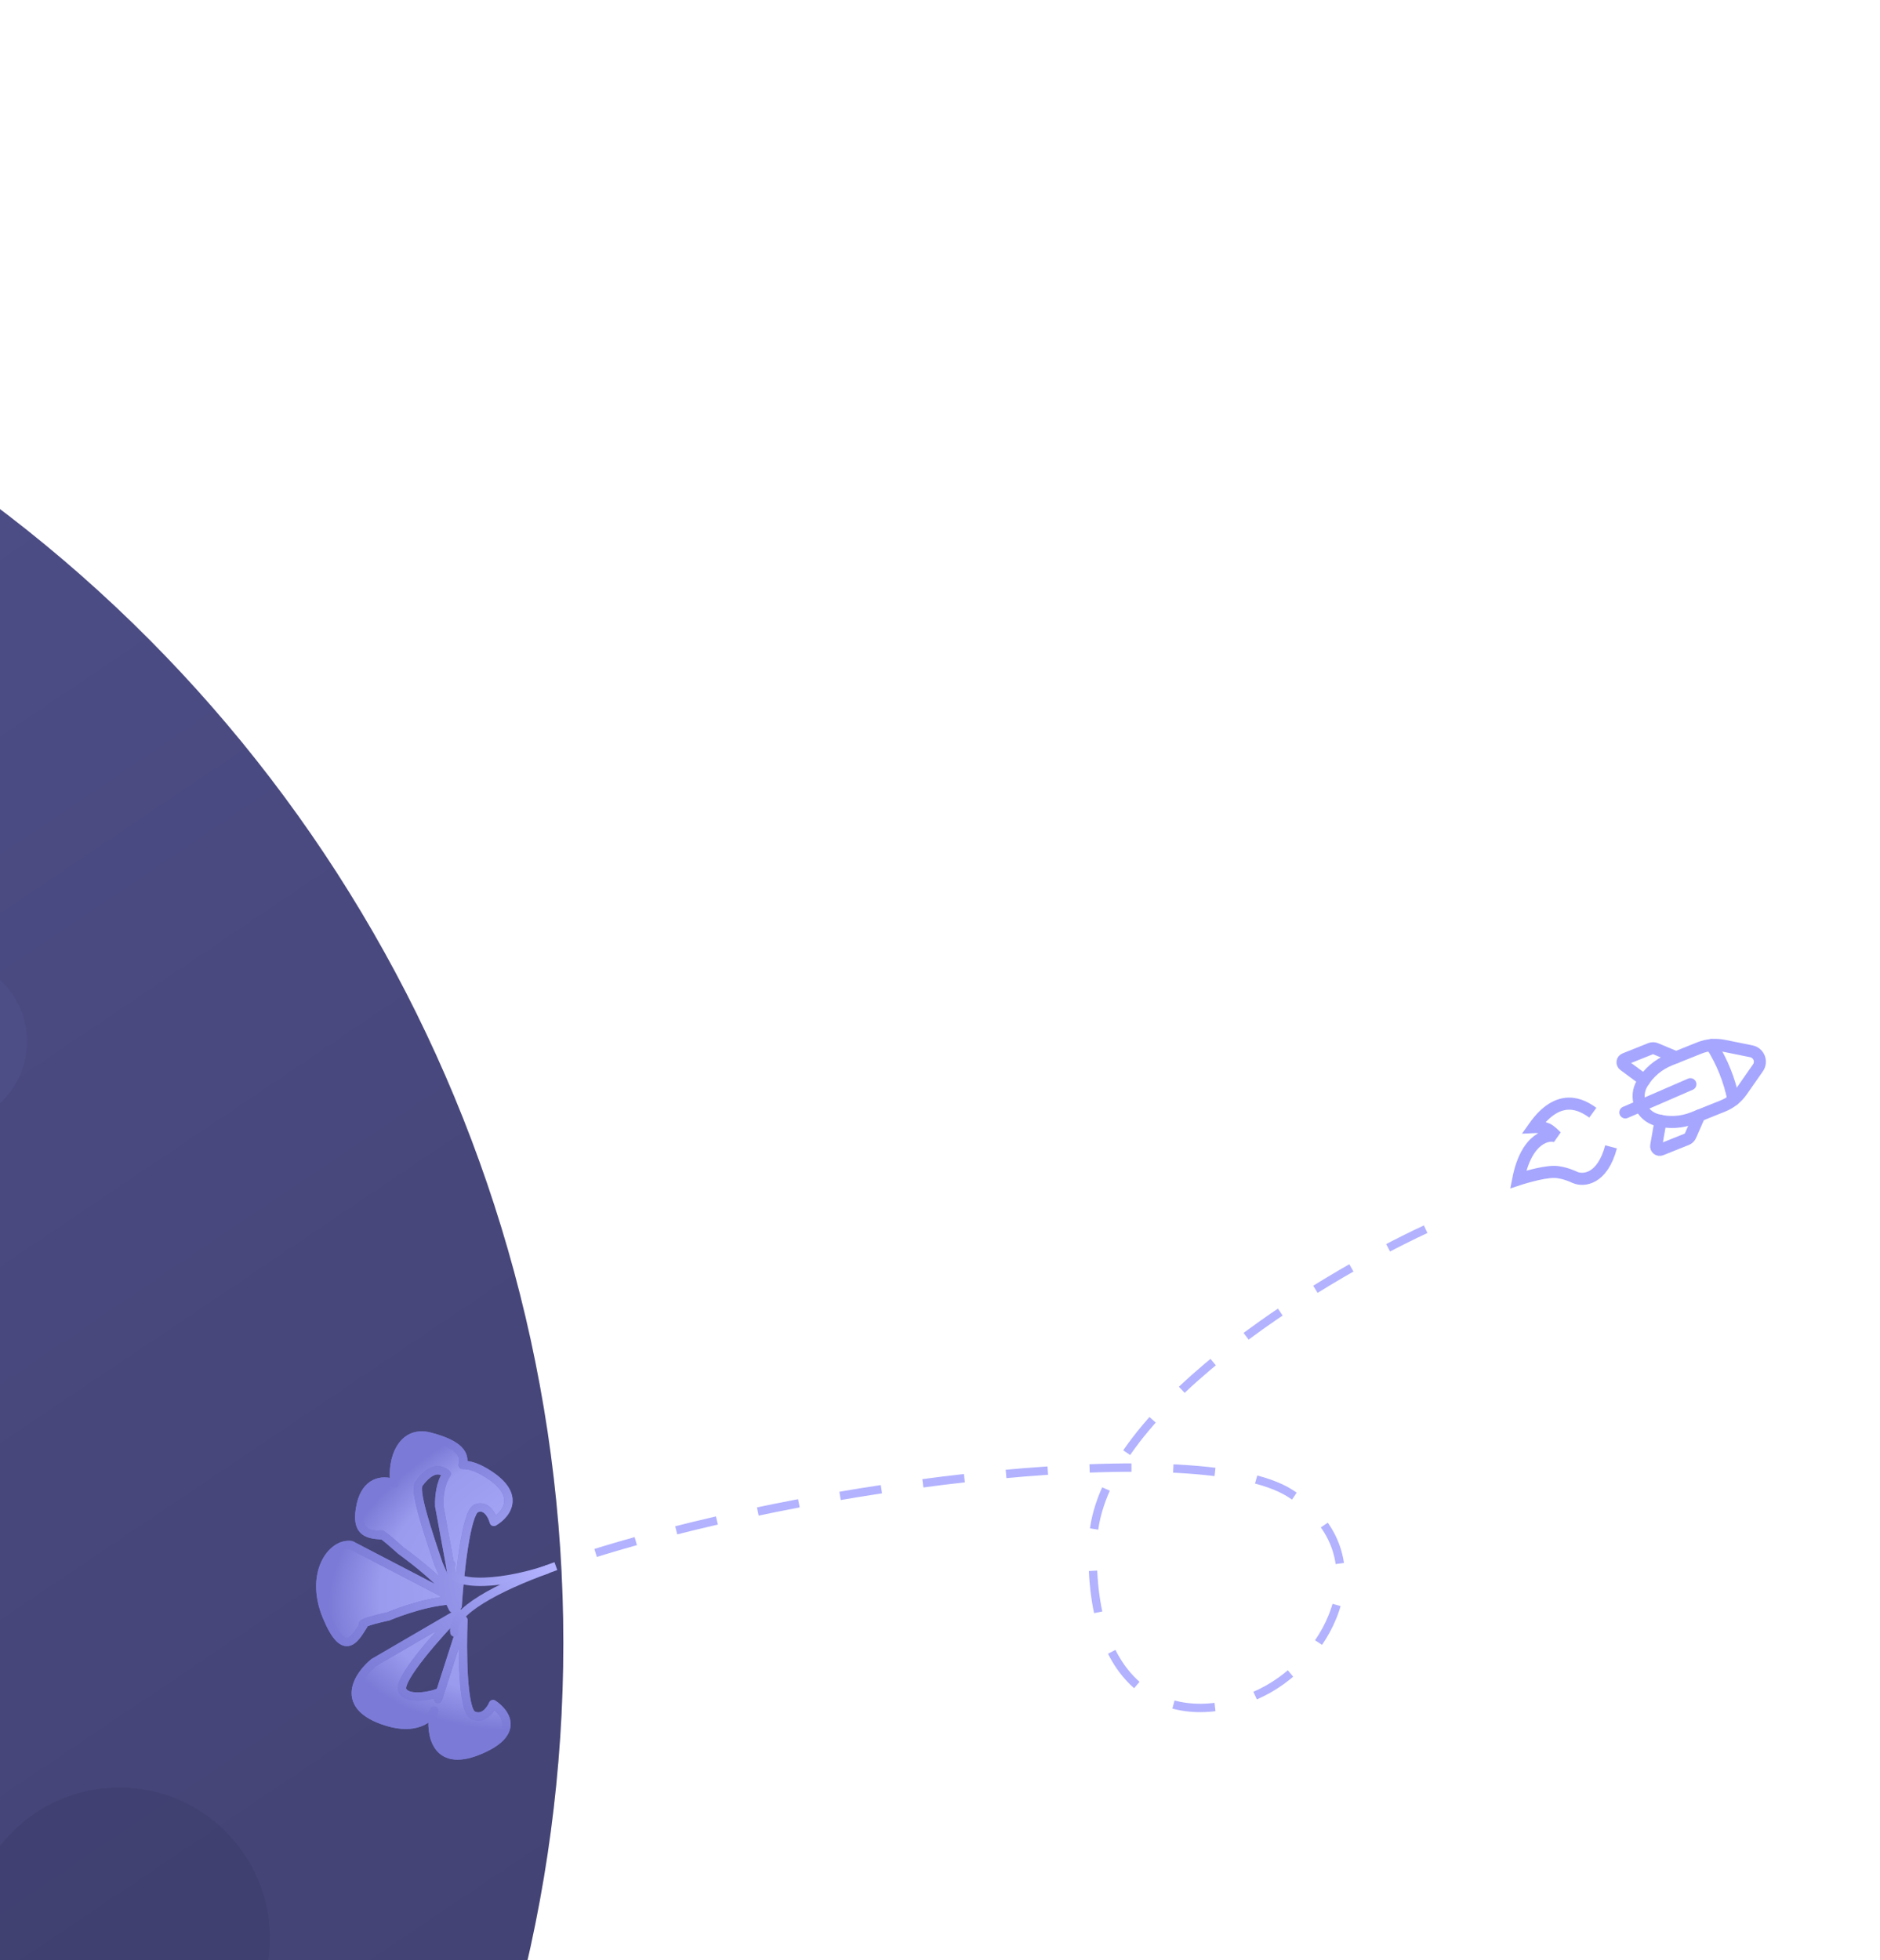 <svg width="141" height="147" viewBox="0 0 141 147" fill="none" xmlns="http://www.w3.org/2000/svg">
<circle cx="-64.433" cy="123.204" r="106.683" fill="#52528F"/>
<circle cx="-64.433" cy="123.204" r="106.683" fill="url(#paint0_linear_2026_382)" fill-opacity="0.2"/>
<path opacity="0.4" d="M2.028 78.111C2.028 81.582 -0.786 84.396 -4.257 84.396C-7.728 84.396 -10.542 81.582 -10.542 78.111C-10.542 74.64 -7.728 71.826 -4.257 71.826C-0.786 71.826 2.028 74.64 2.028 78.111Z" fill="#555591"/>
<path opacity="0.4" d="M20.253 145.357C20.253 151.605 15.189 156.67 8.941 156.67C2.693 156.67 -2.372 151.605 -2.372 145.357C-2.372 139.11 2.693 134.045 8.941 134.045C15.189 134.045 20.253 139.11 20.253 145.357Z" fill="#3B3B67"/>
<g filter="url(#filter0_dd_2026_382)">
<path fill-rule="evenodd" clip-rule="evenodd" d="M29.588 110.627C28.628 110.239 27.456 110.537 27.077 112.149C26.567 114.315 27.633 114.415 28.449 114.492C28.493 114.496 28.536 114.5 28.578 114.505C28.371 114.101 30.067 115.651 30.067 115.651C30.067 115.651 31.704 116.806 33.075 118.155L33.461 118.943L26.34 115.24C24.868 115.035 23.176 117.385 24.506 120.588C25.768 123.628 26.559 122.365 27.165 121.398L27.165 121.398L27.165 121.398C27.198 121.346 27.23 121.295 27.261 121.245C26.823 121.068 29.112 120.588 29.112 120.588C29.112 120.588 31.569 119.535 33.681 119.391L33.97 119.981C33.917 119.794 33.857 119.594 33.792 119.384C33.944 119.376 34.095 119.373 34.243 119.376L34.321 119.803C34.468 117.498 34.951 112.808 35.712 112.486C36.473 112.164 36.912 113.025 37.036 113.496C37.997 112.939 39.205 111.411 36.348 109.749C35.682 109.361 35.138 109.209 34.696 109.224C34.902 108.468 34.504 107.688 32.22 107.101C30.144 106.567 29.333 108.812 29.588 110.627ZM33.559 118.653C33.7 118.806 33.835 118.959 33.961 119.112L32.896 116.672C31.995 114.002 31.038 111.133 31.422 110.621C32.365 109.363 33.055 109.512 33.501 109.899C33.044 110.558 32.919 111.565 32.946 112.31L34.237 119.346L33.691 119.062C33.648 118.929 33.604 118.793 33.559 118.653ZM34.754 120.863L32.849 126.777C32.858 126.617 32.844 126.464 32.807 126.326C32.38 126.529 30.486 126.914 30.166 126.108C29.846 125.303 32.857 121.923 34.402 120.334L28.039 124.04C26.891 124.985 25.409 127.171 28.666 128.36C30.807 129.142 32.05 128.499 32.567 127.651L32.496 127.872C32.273 129.342 32.631 131.959 35.849 130.667C39.068 129.375 37.943 127.792 36.978 127.162C36.796 127.598 36.237 128.375 35.461 127.989C34.684 127.603 34.666 123.078 34.754 120.863Z" fill="url(#paint1_radial_2026_382)"/>
<path d="M29.588 110.627L29.471 110.918C29.575 110.96 29.693 110.943 29.782 110.874C29.87 110.805 29.915 110.694 29.899 110.583L29.588 110.627ZM27.077 112.149L27.383 112.221L27.077 112.149ZM28.449 114.492L28.479 114.179H28.479L28.449 114.492ZM28.578 114.505L28.546 114.817C28.661 114.829 28.773 114.777 28.838 114.682C28.903 114.587 28.91 114.464 28.858 114.361L28.578 114.505ZM30.067 115.651L29.855 115.883C29.864 115.892 29.875 115.9 29.886 115.908L30.067 115.651ZM33.075 118.155L33.357 118.017C33.341 117.985 33.321 117.956 33.295 117.931L33.075 118.155ZM33.461 118.943L33.316 119.221C33.436 119.284 33.583 119.262 33.68 119.168C33.778 119.073 33.803 118.926 33.743 118.804L33.461 118.943ZM26.34 115.24L26.485 114.962C26.454 114.945 26.419 114.934 26.384 114.929L26.34 115.24ZM24.506 120.588L24.216 120.709H24.216L24.506 120.588ZM27.165 121.398L26.9 121.229L26.899 121.231L27.165 121.398ZM27.165 121.398L27.43 121.566L27.432 121.564L27.165 121.398ZM27.165 121.398L26.899 121.231L26.899 121.231L27.165 121.398ZM27.261 121.245L27.526 121.414C27.576 121.335 27.589 121.238 27.56 121.149C27.532 121.06 27.465 120.989 27.379 120.954L27.261 121.245ZM29.112 120.588L29.177 120.896C29.197 120.891 29.217 120.885 29.236 120.877L29.112 120.588ZM33.681 119.391L33.963 119.253C33.907 119.138 33.787 119.069 33.659 119.077L33.681 119.391ZM33.97 119.981L33.688 120.12C33.759 120.266 33.931 120.333 34.083 120.275C34.235 120.216 34.317 120.052 34.272 119.895L33.97 119.981ZM33.792 119.384L33.775 119.07C33.678 119.076 33.589 119.125 33.534 119.204C33.478 119.284 33.463 119.385 33.491 119.477L33.792 119.384ZM34.243 119.376L34.552 119.319C34.525 119.172 34.398 119.064 34.248 119.062L34.243 119.376ZM34.321 119.803L34.012 119.86C34.041 120.016 34.181 120.126 34.34 120.117C34.498 120.107 34.625 119.981 34.635 119.823L34.321 119.803ZM35.712 112.486L35.589 112.196L35.712 112.486ZM37.036 113.496L36.732 113.576C36.757 113.671 36.825 113.748 36.916 113.786C37.006 113.823 37.109 113.817 37.194 113.768L37.036 113.496ZM36.348 109.749L36.19 110.02L36.348 109.749ZM34.696 109.224L34.393 109.142C34.367 109.238 34.388 109.341 34.45 109.419C34.512 109.497 34.607 109.542 34.707 109.538L34.696 109.224ZM32.22 107.101L32.299 106.796L32.22 107.101ZM33.559 118.653L33.79 118.44C33.689 118.332 33.527 118.308 33.4 118.382C33.273 118.457 33.214 118.61 33.26 118.751L33.559 118.653ZM33.961 119.112L33.719 119.312C33.819 119.433 33.992 119.462 34.126 119.38C34.259 119.298 34.312 119.13 34.249 118.986L33.961 119.112ZM32.896 116.672L32.599 116.772C32.601 116.781 32.605 116.789 32.608 116.797L32.896 116.672ZM31.422 110.621L31.673 110.809V110.809L31.422 110.621ZM33.501 109.899L33.759 110.079C33.851 109.947 33.828 109.767 33.707 109.662L33.501 109.899ZM32.946 112.31L32.632 112.321C32.632 112.336 32.634 112.351 32.636 112.366L32.946 112.31ZM34.237 119.346L34.092 119.625C34.199 119.681 34.327 119.67 34.424 119.599C34.52 119.528 34.568 119.408 34.546 119.29L34.237 119.346ZM33.691 119.062L33.391 119.157C33.416 119.237 33.472 119.303 33.545 119.341L33.691 119.062ZM32.849 126.777L32.535 126.758C32.525 126.916 32.635 127.057 32.791 127.086C32.946 127.115 33.099 127.024 33.148 126.873L32.849 126.777ZM34.754 120.863L35.068 120.876C35.074 120.719 34.963 120.581 34.809 120.554C34.654 120.526 34.503 120.617 34.454 120.767L34.754 120.863ZM32.807 126.326L33.111 126.246C33.087 126.155 33.024 126.08 32.939 126.041C32.855 126.002 32.757 126.003 32.672 126.043L32.807 126.326ZM30.166 126.108L30.459 125.992L30.166 126.108ZM34.402 120.334L34.627 120.553C34.737 120.441 34.746 120.264 34.65 120.141C34.553 120.017 34.38 119.984 34.244 120.063L34.402 120.334ZM28.039 124.04L27.881 123.769C27.866 123.777 27.853 123.787 27.84 123.798L28.039 124.04ZM28.666 128.36L28.774 128.065L28.666 128.36ZM32.567 127.651L32.866 127.747C32.915 127.595 32.843 127.431 32.698 127.365C32.553 127.298 32.382 127.351 32.299 127.487L32.567 127.651ZM32.496 127.872L32.197 127.776C32.192 127.792 32.188 127.808 32.185 127.825L32.496 127.872ZM35.849 130.667L35.732 130.375L35.849 130.667ZM36.978 127.162L37.15 126.899C37.072 126.848 36.975 126.834 36.886 126.862C36.796 126.889 36.724 126.955 36.688 127.041L36.978 127.162ZM35.461 127.989L35.321 128.271L35.461 127.989ZM29.706 110.335C29.162 110.116 28.533 110.081 27.975 110.356C27.411 110.635 26.977 111.203 26.771 112.077L27.383 112.221C27.556 111.482 27.897 111.096 28.254 110.92C28.617 110.74 29.054 110.75 29.471 110.918L29.706 110.335ZM26.771 112.077C26.51 113.188 26.619 113.9 27.043 114.326C27.249 114.532 27.501 114.64 27.739 114.702C27.975 114.764 28.22 114.786 28.42 114.805L28.479 114.179C28.27 114.16 28.076 114.141 27.898 114.094C27.723 114.049 27.588 113.982 27.488 113.882C27.303 113.697 27.135 113.276 27.383 112.221L26.771 112.077ZM28.42 114.805C28.464 114.809 28.506 114.813 28.546 114.817L28.61 114.192C28.567 114.188 28.522 114.183 28.479 114.179L28.42 114.805ZM28.858 114.361C28.856 114.357 28.859 114.363 28.863 114.376C28.866 114.384 28.879 114.425 28.873 114.481C28.867 114.55 28.829 114.651 28.724 114.712C28.639 114.761 28.561 114.752 28.539 114.749C28.492 114.743 28.469 114.726 28.489 114.737C28.499 114.743 28.518 114.754 28.546 114.773C28.661 114.851 28.842 114.997 29.042 115.166C29.238 115.332 29.441 115.511 29.596 115.65C29.673 115.719 29.738 115.777 29.783 115.818C29.806 115.839 29.824 115.855 29.836 115.866C29.842 115.872 29.847 115.876 29.85 115.879C29.852 115.88 29.853 115.881 29.854 115.882C29.854 115.882 29.854 115.883 29.855 115.883C29.855 115.883 29.855 115.883 29.855 115.883C29.855 115.883 29.855 115.883 29.855 115.883C29.855 115.883 29.855 115.883 30.067 115.651C30.279 115.419 30.279 115.419 30.279 115.419C30.279 115.419 30.279 115.419 30.279 115.419C30.279 115.419 30.279 115.419 30.278 115.419C30.278 115.419 30.278 115.418 30.277 115.418C30.276 115.417 30.275 115.416 30.274 115.414C30.27 115.411 30.265 115.407 30.259 115.401C30.247 115.39 30.228 115.373 30.205 115.352C30.159 115.31 30.093 115.251 30.014 115.181C29.858 115.041 29.65 114.858 29.448 114.687C29.249 114.518 29.045 114.353 28.9 114.254C28.863 114.229 28.825 114.204 28.788 114.184C28.761 114.169 28.7 114.137 28.627 114.127C28.591 114.122 28.502 114.114 28.41 114.168C28.297 114.233 28.256 114.341 28.248 114.421C28.241 114.488 28.257 114.543 28.265 114.569C28.275 114.599 28.288 114.627 28.299 114.648L28.858 114.361ZM30.067 115.651C29.886 115.908 29.886 115.908 29.886 115.908C29.886 115.908 29.886 115.908 29.886 115.908C29.886 115.908 29.886 115.908 29.886 115.908C29.886 115.908 29.886 115.908 29.887 115.908C29.887 115.909 29.888 115.91 29.89 115.911C29.893 115.913 29.897 115.916 29.903 115.92C29.915 115.929 29.933 115.941 29.956 115.958C30.002 115.992 30.071 116.041 30.157 116.105C30.33 116.233 30.575 116.418 30.862 116.644C31.438 117.098 32.18 117.716 32.855 118.379L33.295 117.931C32.598 117.245 31.837 116.611 31.251 116.15C30.958 115.919 30.708 115.731 30.531 115.6C30.442 115.534 30.372 115.483 30.323 115.448C30.299 115.431 30.281 115.418 30.268 115.409C30.262 115.404 30.257 115.4 30.253 115.398C30.252 115.397 30.25 115.396 30.249 115.395C30.249 115.395 30.249 115.395 30.248 115.395C30.248 115.395 30.248 115.394 30.248 115.394C30.248 115.394 30.248 115.394 30.248 115.394C30.248 115.394 30.248 115.394 30.067 115.651ZM32.793 118.294L33.179 119.081L33.743 118.804L33.357 118.017L32.793 118.294ZM33.606 118.664L26.485 114.962L26.195 115.519L33.316 119.221L33.606 118.664ZM26.384 114.929C25.458 114.8 24.56 115.472 24.087 116.505C23.605 117.557 23.522 119.038 24.216 120.709L24.796 120.468C24.16 118.936 24.258 117.639 24.658 116.767C25.067 115.875 25.751 115.475 26.297 115.552L26.384 114.929ZM24.216 120.709C24.536 121.48 24.838 122.009 25.134 122.342C25.432 122.677 25.763 122.854 26.122 122.807C26.456 122.763 26.717 122.535 26.909 122.312C27.107 122.084 27.283 121.801 27.431 121.564L26.899 121.231C26.744 121.478 26.594 121.716 26.434 121.901C26.268 122.093 26.138 122.171 26.041 122.184C25.968 122.194 25.828 122.177 25.604 121.924C25.377 121.669 25.107 121.216 24.796 120.468L24.216 120.709ZM27.43 121.566L27.43 121.566L26.9 121.229L26.9 121.229L27.43 121.566ZM27.432 121.564L27.432 121.564L26.899 121.231L26.899 121.231L27.432 121.564ZM27.431 121.564C27.464 121.512 27.495 121.462 27.526 121.414L26.996 121.077C26.964 121.127 26.931 121.179 26.899 121.231L27.431 121.564ZM27.379 120.954C27.38 120.955 27.393 120.96 27.411 120.972C27.428 120.984 27.459 121.011 27.485 121.057C27.552 121.179 27.508 121.295 27.474 121.344C27.449 121.38 27.426 121.392 27.439 121.383C27.448 121.378 27.465 121.368 27.496 121.354C27.623 121.295 27.847 121.224 28.105 121.153C28.358 121.084 28.626 121.019 28.831 120.972C28.934 120.949 29.021 120.929 29.081 120.916C29.112 120.909 29.136 120.904 29.152 120.901C29.16 120.899 29.166 120.898 29.171 120.897C29.172 120.896 29.174 120.896 29.175 120.896C29.176 120.896 29.176 120.896 29.176 120.896C29.176 120.896 29.176 120.896 29.176 120.896C29.177 120.896 29.177 120.896 29.177 120.896C29.177 120.896 29.177 120.896 29.112 120.588C29.047 120.281 29.047 120.281 29.047 120.281C29.047 120.281 29.047 120.281 29.047 120.281C29.047 120.281 29.047 120.281 29.047 120.281C29.047 120.281 29.046 120.281 29.046 120.281C29.044 120.281 29.043 120.282 29.04 120.282C29.036 120.283 29.029 120.284 29.021 120.286C29.004 120.29 28.979 120.295 28.948 120.302C28.885 120.316 28.796 120.335 28.691 120.36C28.481 120.408 28.204 120.475 27.939 120.547C27.68 120.618 27.413 120.701 27.235 120.782C27.189 120.803 27.142 120.827 27.099 120.855C27.062 120.879 27.001 120.922 26.956 120.988C26.901 121.068 26.852 121.212 26.935 121.361C26.996 121.471 27.098 121.518 27.143 121.537L27.379 120.954ZM29.112 120.588C29.236 120.877 29.236 120.877 29.236 120.877C29.236 120.877 29.236 120.877 29.236 120.877C29.236 120.877 29.236 120.877 29.236 120.877C29.236 120.877 29.236 120.877 29.237 120.876C29.238 120.876 29.24 120.875 29.242 120.874C29.246 120.873 29.253 120.87 29.262 120.866C29.279 120.859 29.306 120.848 29.34 120.834C29.41 120.805 29.512 120.764 29.641 120.715C29.9 120.615 30.268 120.481 30.7 120.343C31.569 120.064 32.683 119.774 33.702 119.704L33.659 119.077C32.566 119.152 31.396 119.46 30.509 119.744C30.063 119.887 29.684 120.025 29.416 120.128C29.282 120.179 29.176 120.222 29.103 120.252C29.066 120.267 29.038 120.278 29.019 120.286C29.009 120.29 29.002 120.294 28.997 120.296C28.994 120.297 28.992 120.298 28.991 120.298C28.99 120.299 28.989 120.299 28.989 120.299C28.989 120.299 28.988 120.299 28.988 120.299C28.988 120.299 28.988 120.299 28.988 120.299C28.988 120.299 28.988 120.299 29.112 120.588ZM33.398 119.529L33.688 120.12L34.252 119.843L33.963 119.253L33.398 119.529ZM34.272 119.895C34.218 119.705 34.157 119.503 34.092 119.291L33.491 119.477C33.556 119.686 33.615 119.883 33.668 120.068L34.272 119.895ZM33.808 119.698C33.954 119.69 34.098 119.687 34.237 119.69L34.248 119.062C34.093 119.059 33.934 119.062 33.775 119.07L33.808 119.698ZM33.934 119.432L34.012 119.86L34.63 119.746L34.552 119.319L33.934 119.432ZM34.635 119.823C34.708 118.676 34.864 116.938 35.096 115.449C35.213 114.704 35.346 114.031 35.495 113.53C35.57 113.279 35.645 113.082 35.717 112.945C35.798 112.792 35.846 112.77 35.834 112.775L35.589 112.196C35.388 112.282 35.254 112.477 35.162 112.651C35.062 112.841 34.973 113.082 34.893 113.351C34.732 113.892 34.593 114.597 34.475 115.352C34.239 116.866 34.081 118.625 34.007 119.783L34.635 119.823ZM35.834 112.775C35.964 112.72 36.06 112.722 36.136 112.744C36.217 112.767 36.301 112.821 36.384 112.909C36.556 113.092 36.678 113.37 36.732 113.576L37.34 113.415C37.27 113.15 37.11 112.763 36.841 112.478C36.704 112.333 36.528 112.202 36.308 112.139C36.084 112.075 35.84 112.09 35.589 112.196L35.834 112.775ZM37.194 113.768C37.709 113.469 38.357 112.876 38.437 112.068C38.52 111.223 37.972 110.33 36.507 109.477L36.19 110.02C37.581 110.83 37.858 111.532 37.811 112.006C37.761 112.517 37.325 112.966 36.879 113.224L37.194 113.768ZM36.507 109.477C35.81 109.072 35.207 108.892 34.686 108.91L34.707 109.538C35.069 109.526 35.553 109.649 36.19 110.02L36.507 109.477ZM35 109.307C35.061 109.08 35.082 108.835 35.023 108.585C34.964 108.333 34.83 108.096 34.615 107.878C34.195 107.454 33.456 107.094 32.299 106.796L32.142 107.405C33.267 107.695 33.87 108.019 34.168 108.32C34.312 108.466 34.382 108.602 34.411 108.728C34.441 108.854 34.434 108.991 34.393 109.142L35 109.307ZM32.299 106.796C31.721 106.648 31.206 106.688 30.768 106.885C30.333 107.08 30 107.419 29.76 107.822C29.284 108.62 29.142 109.712 29.277 110.67L29.899 110.583C29.779 109.727 29.915 108.789 30.3 108.144C30.489 107.826 30.733 107.59 31.026 107.458C31.316 107.327 31.682 107.287 32.142 107.405L32.299 106.796ZM33.328 118.867C33.466 119.015 33.597 119.164 33.719 119.312L34.203 118.912C34.073 118.754 33.934 118.596 33.79 118.44L33.328 118.867ZM34.249 118.986L33.184 116.546L32.608 116.797L33.673 119.238L34.249 118.986ZM33.194 116.571C32.742 115.234 32.281 113.859 31.98 112.754C31.829 112.201 31.722 111.727 31.675 111.366C31.651 111.185 31.644 111.043 31.651 110.939C31.659 110.826 31.68 110.799 31.673 110.809L31.17 110.432C31.067 110.57 31.034 110.745 31.024 110.897C31.014 111.059 31.025 111.246 31.052 111.447C31.104 111.851 31.221 112.358 31.374 112.92C31.68 114.045 32.148 115.44 32.599 116.772L33.194 116.571ZM31.673 110.809C32.125 110.206 32.475 110 32.711 109.951C32.93 109.906 33.117 109.982 33.295 110.137L33.707 109.662C33.438 109.429 33.058 109.237 32.584 109.335C32.128 109.43 31.661 109.778 31.17 110.432L31.673 110.809ZM33.243 109.72C32.728 110.462 32.604 111.553 32.632 112.321L33.26 112.298C33.233 111.577 33.361 110.653 33.759 110.079L33.243 109.72ZM32.636 112.366L33.928 119.403L34.546 119.29L33.255 112.253L32.636 112.366ZM34.382 119.068L33.836 118.783L33.545 119.341L34.092 119.625L34.382 119.068ZM33.99 118.967C33.947 118.833 33.903 118.696 33.858 118.556L33.26 118.751C33.305 118.889 33.349 119.025 33.391 119.157L33.99 118.967ZM33.148 126.873L35.053 120.959L34.454 120.767L32.55 126.681L33.148 126.873ZM32.504 126.407C32.531 126.509 32.543 126.628 32.535 126.758L33.162 126.796C33.174 126.606 33.157 126.419 33.111 126.246L32.504 126.407ZM29.874 126.224C30.002 126.545 30.278 126.72 30.557 126.81C30.836 126.9 31.157 126.921 31.458 126.91C32.055 126.888 32.68 126.735 32.942 126.61L32.672 126.043C32.508 126.121 31.972 126.262 31.435 126.282C31.17 126.291 30.931 126.27 30.751 126.212C30.572 126.154 30.491 126.075 30.459 125.992L29.874 126.224ZM34.177 120.115C33.4 120.914 32.253 122.165 31.338 123.32C30.882 123.896 30.476 124.458 30.203 124.933C30.067 125.17 29.958 125.396 29.894 125.599C29.833 125.79 29.793 126.019 29.874 126.224L30.459 125.992C30.46 125.996 30.444 125.944 30.493 125.789C30.538 125.647 30.623 125.464 30.748 125.246C30.998 124.811 31.382 124.278 31.831 123.71C32.728 122.577 33.859 121.343 34.627 120.553L34.177 120.115ZM28.197 124.312L34.56 120.606L34.244 120.063L27.881 123.769L28.197 124.312ZM28.774 128.065C27.992 127.779 27.533 127.447 27.28 127.123C27.035 126.808 26.969 126.479 27.012 126.149C27.103 125.455 27.685 124.738 28.239 124.283L27.84 123.798C27.245 124.287 26.512 125.135 26.389 126.067C26.325 126.551 26.428 127.051 26.785 127.509C27.135 127.959 27.712 128.346 28.559 128.655L28.774 128.065ZM32.299 127.487C32.082 127.843 31.708 128.165 31.146 128.313C30.58 128.461 29.801 128.44 28.774 128.065L28.559 128.655C29.672 129.062 30.585 129.11 31.305 128.92C32.029 128.73 32.536 128.306 32.836 127.814L32.299 127.487ZM32.795 127.968L32.866 127.747L32.268 127.554L32.197 127.776L32.795 127.968ZM35.732 130.375C34.959 130.685 34.396 130.745 33.991 130.673C33.598 130.602 33.329 130.402 33.141 130.127C32.745 129.55 32.699 128.628 32.807 127.919L32.185 127.825C32.07 128.586 32.091 129.707 32.623 130.483C32.898 130.885 33.309 131.189 33.88 131.291C34.441 131.392 35.13 131.294 35.966 130.958L35.732 130.375ZM36.806 127.425C37.023 127.567 37.245 127.76 37.409 127.981C37.573 128.203 37.668 128.436 37.668 128.666C37.668 129.096 37.317 129.739 35.732 130.375L35.966 130.958C37.6 130.303 38.296 129.509 38.296 128.666C38.297 128.261 38.131 127.899 37.913 127.607C37.696 127.314 37.415 127.072 37.15 126.899L36.806 127.425ZM35.321 128.271C35.84 128.528 36.302 128.389 36.634 128.133C36.95 127.889 37.163 127.534 37.268 127.283L36.688 127.041C36.61 127.227 36.453 127.478 36.25 127.635C36.063 127.779 35.858 127.836 35.6 127.708L35.321 128.271ZM34.44 120.851C34.395 121.964 34.378 123.661 34.469 125.131C34.515 125.865 34.589 126.554 34.703 127.09C34.76 127.357 34.83 127.599 34.917 127.793C35 127.975 35.123 128.172 35.321 128.271L35.6 127.708C35.604 127.709 35.557 127.681 35.49 127.534C35.428 127.398 35.37 127.205 35.317 126.959C35.213 126.468 35.142 125.815 35.096 125.092C35.007 123.65 35.024 121.976 35.068 120.876L34.44 120.851Z" fill="#7B7BD7"/>
<path d="M29.588 110.627L29.471 110.918C29.575 110.96 29.693 110.943 29.782 110.874C29.87 110.805 29.915 110.694 29.899 110.583L29.588 110.627ZM27.077 112.149L27.383 112.221L27.077 112.149ZM28.449 114.492L28.479 114.179H28.479L28.449 114.492ZM28.578 114.505L28.546 114.817C28.661 114.829 28.773 114.777 28.838 114.682C28.903 114.587 28.91 114.464 28.858 114.361L28.578 114.505ZM30.067 115.651L29.855 115.883C29.864 115.892 29.875 115.9 29.886 115.908L30.067 115.651ZM33.075 118.155L33.357 118.017C33.341 117.985 33.321 117.956 33.295 117.931L33.075 118.155ZM33.461 118.943L33.316 119.221C33.436 119.284 33.583 119.262 33.68 119.168C33.778 119.073 33.803 118.926 33.743 118.804L33.461 118.943ZM26.34 115.24L26.485 114.962C26.454 114.945 26.419 114.934 26.384 114.929L26.34 115.24ZM24.506 120.588L24.216 120.709H24.216L24.506 120.588ZM27.165 121.398L26.9 121.229L26.899 121.231L27.165 121.398ZM27.165 121.398L27.43 121.566L27.432 121.564L27.165 121.398ZM27.165 121.398L26.899 121.231L26.899 121.231L27.165 121.398ZM27.261 121.245L27.526 121.414C27.576 121.335 27.589 121.238 27.56 121.149C27.532 121.06 27.465 120.989 27.379 120.954L27.261 121.245ZM29.112 120.588L29.177 120.896C29.197 120.891 29.217 120.885 29.236 120.877L29.112 120.588ZM33.681 119.391L33.963 119.253C33.907 119.138 33.787 119.069 33.659 119.077L33.681 119.391ZM33.97 119.981L33.688 120.12C33.759 120.266 33.931 120.333 34.083 120.275C34.235 120.216 34.317 120.052 34.272 119.895L33.97 119.981ZM33.792 119.384L33.775 119.07C33.678 119.076 33.589 119.125 33.534 119.204C33.478 119.284 33.463 119.385 33.491 119.477L33.792 119.384ZM34.243 119.376L34.552 119.319C34.525 119.172 34.398 119.064 34.248 119.062L34.243 119.376ZM34.321 119.803L34.012 119.86C34.041 120.016 34.181 120.126 34.34 120.117C34.498 120.107 34.625 119.981 34.635 119.823L34.321 119.803ZM35.712 112.486L35.589 112.196L35.712 112.486ZM37.036 113.496L36.732 113.576C36.757 113.671 36.825 113.748 36.916 113.786C37.006 113.823 37.109 113.817 37.194 113.768L37.036 113.496ZM36.348 109.749L36.19 110.02L36.348 109.749ZM34.696 109.224L34.393 109.142C34.367 109.238 34.388 109.341 34.45 109.419C34.512 109.497 34.607 109.542 34.707 109.538L34.696 109.224ZM32.22 107.101L32.299 106.796L32.22 107.101ZM33.559 118.653L33.79 118.44C33.689 118.332 33.527 118.308 33.4 118.382C33.273 118.457 33.214 118.61 33.26 118.751L33.559 118.653ZM33.961 119.112L33.719 119.312C33.819 119.433 33.992 119.462 34.126 119.38C34.259 119.298 34.312 119.13 34.249 118.986L33.961 119.112ZM32.896 116.672L32.599 116.772C32.601 116.781 32.605 116.789 32.608 116.797L32.896 116.672ZM31.422 110.621L31.673 110.809V110.809L31.422 110.621ZM33.501 109.899L33.759 110.079C33.851 109.947 33.828 109.767 33.707 109.662L33.501 109.899ZM32.946 112.31L32.632 112.321C32.632 112.336 32.634 112.351 32.636 112.366L32.946 112.31ZM34.237 119.346L34.092 119.625C34.199 119.681 34.327 119.67 34.424 119.599C34.52 119.528 34.568 119.408 34.546 119.29L34.237 119.346ZM33.691 119.062L33.391 119.157C33.416 119.237 33.472 119.303 33.545 119.341L33.691 119.062ZM32.849 126.777L32.535 126.758C32.525 126.916 32.635 127.057 32.791 127.086C32.946 127.115 33.099 127.024 33.148 126.873L32.849 126.777ZM34.754 120.863L35.068 120.876C35.074 120.719 34.963 120.581 34.809 120.554C34.654 120.526 34.503 120.617 34.454 120.767L34.754 120.863ZM32.807 126.326L33.111 126.246C33.087 126.155 33.024 126.08 32.939 126.041C32.855 126.002 32.757 126.003 32.672 126.043L32.807 126.326ZM30.166 126.108L30.459 125.992L30.166 126.108ZM34.402 120.334L34.627 120.553C34.737 120.441 34.746 120.264 34.65 120.141C34.553 120.017 34.38 119.984 34.244 120.063L34.402 120.334ZM28.039 124.04L27.881 123.769C27.866 123.777 27.853 123.787 27.84 123.798L28.039 124.04ZM28.666 128.36L28.774 128.065L28.666 128.36ZM32.567 127.651L32.866 127.747C32.915 127.595 32.843 127.431 32.698 127.365C32.553 127.298 32.382 127.351 32.299 127.487L32.567 127.651ZM32.496 127.872L32.197 127.776C32.192 127.792 32.188 127.808 32.185 127.825L32.496 127.872ZM35.849 130.667L35.732 130.375L35.849 130.667ZM36.978 127.162L37.15 126.899C37.072 126.848 36.975 126.834 36.886 126.862C36.796 126.889 36.724 126.955 36.688 127.041L36.978 127.162ZM35.461 127.989L35.321 128.271L35.461 127.989ZM29.706 110.335C29.162 110.116 28.533 110.081 27.975 110.356C27.411 110.635 26.977 111.203 26.771 112.077L27.383 112.221C27.556 111.482 27.897 111.096 28.254 110.92C28.617 110.74 29.054 110.75 29.471 110.918L29.706 110.335ZM26.771 112.077C26.51 113.188 26.619 113.9 27.043 114.326C27.249 114.532 27.501 114.64 27.739 114.702C27.975 114.764 28.22 114.786 28.42 114.805L28.479 114.179C28.27 114.16 28.076 114.141 27.898 114.094C27.723 114.049 27.588 113.982 27.488 113.882C27.303 113.697 27.135 113.276 27.383 112.221L26.771 112.077ZM28.42 114.805C28.464 114.809 28.506 114.813 28.546 114.817L28.61 114.192C28.567 114.188 28.522 114.183 28.479 114.179L28.42 114.805ZM28.858 114.361C28.856 114.357 28.859 114.363 28.863 114.376C28.866 114.384 28.879 114.425 28.873 114.481C28.867 114.55 28.829 114.651 28.724 114.712C28.639 114.761 28.561 114.752 28.539 114.749C28.492 114.743 28.469 114.726 28.489 114.737C28.499 114.743 28.518 114.754 28.546 114.773C28.661 114.851 28.842 114.997 29.042 115.166C29.238 115.332 29.441 115.511 29.596 115.65C29.673 115.719 29.738 115.777 29.783 115.818C29.806 115.839 29.824 115.855 29.836 115.866C29.842 115.872 29.847 115.876 29.85 115.879C29.852 115.88 29.853 115.881 29.854 115.882C29.854 115.882 29.854 115.883 29.855 115.883C29.855 115.883 29.855 115.883 29.855 115.883C29.855 115.883 29.855 115.883 29.855 115.883C29.855 115.883 29.855 115.883 30.067 115.651C30.279 115.419 30.279 115.419 30.279 115.419C30.279 115.419 30.279 115.419 30.279 115.419C30.279 115.419 30.279 115.419 30.278 115.419C30.278 115.419 30.278 115.418 30.277 115.418C30.276 115.417 30.275 115.416 30.274 115.414C30.27 115.411 30.265 115.407 30.259 115.401C30.247 115.39 30.228 115.373 30.205 115.352C30.159 115.31 30.093 115.251 30.014 115.181C29.858 115.041 29.65 114.858 29.448 114.687C29.249 114.518 29.045 114.353 28.9 114.254C28.863 114.229 28.825 114.204 28.788 114.184C28.761 114.169 28.7 114.137 28.627 114.127C28.591 114.122 28.502 114.114 28.41 114.168C28.297 114.233 28.256 114.341 28.248 114.421C28.241 114.488 28.257 114.543 28.265 114.569C28.275 114.599 28.288 114.627 28.299 114.648L28.858 114.361ZM30.067 115.651C29.886 115.908 29.886 115.908 29.886 115.908C29.886 115.908 29.886 115.908 29.886 115.908C29.886 115.908 29.886 115.908 29.886 115.908C29.886 115.908 29.886 115.908 29.887 115.908C29.887 115.909 29.888 115.91 29.89 115.911C29.893 115.913 29.897 115.916 29.903 115.92C29.915 115.929 29.933 115.941 29.956 115.958C30.002 115.992 30.071 116.041 30.157 116.105C30.33 116.233 30.575 116.418 30.862 116.644C31.438 117.098 32.18 117.716 32.855 118.379L33.295 117.931C32.598 117.245 31.837 116.611 31.251 116.15C30.958 115.919 30.708 115.731 30.531 115.6C30.442 115.534 30.372 115.483 30.323 115.448C30.299 115.431 30.281 115.418 30.268 115.409C30.262 115.404 30.257 115.4 30.253 115.398C30.252 115.397 30.25 115.396 30.249 115.395C30.249 115.395 30.249 115.395 30.248 115.395C30.248 115.395 30.248 115.394 30.248 115.394C30.248 115.394 30.248 115.394 30.248 115.394C30.248 115.394 30.248 115.394 30.067 115.651ZM32.793 118.294L33.179 119.081L33.743 118.804L33.357 118.017L32.793 118.294ZM33.606 118.664L26.485 114.962L26.195 115.519L33.316 119.221L33.606 118.664ZM26.384 114.929C25.458 114.8 24.56 115.472 24.087 116.505C23.605 117.557 23.522 119.038 24.216 120.709L24.796 120.468C24.16 118.936 24.258 117.639 24.658 116.767C25.067 115.875 25.751 115.475 26.297 115.552L26.384 114.929ZM24.216 120.709C24.536 121.48 24.838 122.009 25.134 122.342C25.432 122.677 25.763 122.854 26.122 122.807C26.456 122.763 26.717 122.535 26.909 122.312C27.107 122.084 27.283 121.801 27.431 121.564L26.899 121.231C26.744 121.478 26.594 121.716 26.434 121.901C26.268 122.093 26.138 122.171 26.041 122.184C25.968 122.194 25.828 122.177 25.604 121.924C25.377 121.669 25.107 121.216 24.796 120.468L24.216 120.709ZM27.43 121.566L27.43 121.566L26.9 121.229L26.9 121.229L27.43 121.566ZM27.432 121.564L27.432 121.564L26.899 121.231L26.899 121.231L27.432 121.564ZM27.431 121.564C27.464 121.512 27.495 121.462 27.526 121.414L26.996 121.077C26.964 121.127 26.931 121.179 26.899 121.231L27.431 121.564ZM27.379 120.954C27.38 120.955 27.393 120.96 27.411 120.972C27.428 120.984 27.459 121.011 27.485 121.057C27.552 121.179 27.508 121.295 27.474 121.344C27.449 121.38 27.426 121.392 27.439 121.383C27.448 121.378 27.465 121.368 27.496 121.354C27.623 121.295 27.847 121.224 28.105 121.153C28.358 121.084 28.626 121.019 28.831 120.972C28.934 120.949 29.021 120.929 29.081 120.916C29.112 120.909 29.136 120.904 29.152 120.901C29.16 120.899 29.166 120.898 29.171 120.897C29.172 120.896 29.174 120.896 29.175 120.896C29.176 120.896 29.176 120.896 29.176 120.896C29.176 120.896 29.176 120.896 29.176 120.896C29.177 120.896 29.177 120.896 29.177 120.896C29.177 120.896 29.177 120.896 29.112 120.588C29.047 120.281 29.047 120.281 29.047 120.281C29.047 120.281 29.047 120.281 29.047 120.281C29.047 120.281 29.047 120.281 29.047 120.281C29.047 120.281 29.046 120.281 29.046 120.281C29.044 120.281 29.043 120.282 29.04 120.282C29.036 120.283 29.029 120.284 29.021 120.286C29.004 120.29 28.979 120.295 28.948 120.302C28.885 120.316 28.796 120.335 28.691 120.36C28.481 120.408 28.204 120.475 27.939 120.547C27.68 120.618 27.413 120.701 27.235 120.782C27.189 120.803 27.142 120.827 27.099 120.855C27.062 120.879 27.001 120.922 26.956 120.988C26.901 121.068 26.852 121.212 26.935 121.361C26.996 121.471 27.098 121.518 27.143 121.537L27.379 120.954ZM29.112 120.588C29.236 120.877 29.236 120.877 29.236 120.877C29.236 120.877 29.236 120.877 29.236 120.877C29.236 120.877 29.236 120.877 29.236 120.877C29.236 120.877 29.236 120.877 29.237 120.876C29.238 120.876 29.24 120.875 29.242 120.874C29.246 120.873 29.253 120.87 29.262 120.866C29.279 120.859 29.306 120.848 29.34 120.834C29.41 120.805 29.512 120.764 29.641 120.715C29.9 120.615 30.268 120.481 30.7 120.343C31.569 120.064 32.683 119.774 33.702 119.704L33.659 119.077C32.566 119.152 31.396 119.46 30.509 119.744C30.063 119.887 29.684 120.025 29.416 120.128C29.282 120.179 29.176 120.222 29.103 120.252C29.066 120.267 29.038 120.278 29.019 120.286C29.009 120.29 29.002 120.294 28.997 120.296C28.994 120.297 28.992 120.298 28.991 120.298C28.99 120.299 28.989 120.299 28.989 120.299C28.989 120.299 28.988 120.299 28.988 120.299C28.988 120.299 28.988 120.299 28.988 120.299C28.988 120.299 28.988 120.299 29.112 120.588ZM33.398 119.529L33.688 120.12L34.252 119.843L33.963 119.253L33.398 119.529ZM34.272 119.895C34.218 119.705 34.157 119.503 34.092 119.291L33.491 119.477C33.556 119.686 33.615 119.883 33.668 120.068L34.272 119.895ZM33.808 119.698C33.954 119.69 34.098 119.687 34.237 119.69L34.248 119.062C34.093 119.059 33.934 119.062 33.775 119.07L33.808 119.698ZM33.934 119.432L34.012 119.86L34.63 119.746L34.552 119.319L33.934 119.432ZM34.635 119.823C34.708 118.676 34.864 116.938 35.096 115.449C35.213 114.704 35.346 114.031 35.495 113.53C35.57 113.279 35.645 113.082 35.717 112.945C35.798 112.792 35.846 112.77 35.834 112.775L35.589 112.196C35.388 112.282 35.254 112.477 35.162 112.651C35.062 112.841 34.973 113.082 34.893 113.351C34.732 113.892 34.593 114.597 34.475 115.352C34.239 116.866 34.081 118.625 34.007 119.783L34.635 119.823ZM35.834 112.775C35.964 112.72 36.06 112.722 36.136 112.744C36.217 112.767 36.301 112.821 36.384 112.909C36.556 113.092 36.678 113.37 36.732 113.576L37.34 113.415C37.27 113.15 37.11 112.763 36.841 112.478C36.704 112.333 36.528 112.202 36.308 112.139C36.084 112.075 35.84 112.09 35.589 112.196L35.834 112.775ZM37.194 113.768C37.709 113.469 38.357 112.876 38.437 112.068C38.52 111.223 37.972 110.33 36.507 109.477L36.19 110.02C37.581 110.83 37.858 111.532 37.811 112.006C37.761 112.517 37.325 112.966 36.879 113.224L37.194 113.768ZM36.507 109.477C35.81 109.072 35.207 108.892 34.686 108.91L34.707 109.538C35.069 109.526 35.553 109.649 36.19 110.02L36.507 109.477ZM35 109.307C35.061 109.08 35.082 108.835 35.023 108.585C34.964 108.333 34.83 108.096 34.615 107.878C34.195 107.454 33.456 107.094 32.299 106.796L32.142 107.405C33.267 107.695 33.87 108.019 34.168 108.32C34.312 108.466 34.382 108.602 34.411 108.728C34.441 108.854 34.434 108.991 34.393 109.142L35 109.307ZM32.299 106.796C31.721 106.648 31.206 106.688 30.768 106.885C30.333 107.08 30 107.419 29.76 107.822C29.284 108.62 29.142 109.712 29.277 110.67L29.899 110.583C29.779 109.727 29.915 108.789 30.3 108.144C30.489 107.826 30.733 107.59 31.026 107.458C31.316 107.327 31.682 107.287 32.142 107.405L32.299 106.796ZM33.328 118.867C33.466 119.015 33.597 119.164 33.719 119.312L34.203 118.912C34.073 118.754 33.934 118.596 33.79 118.44L33.328 118.867ZM34.249 118.986L33.184 116.546L32.608 116.797L33.673 119.238L34.249 118.986ZM33.194 116.571C32.742 115.234 32.281 113.859 31.98 112.754C31.829 112.201 31.722 111.727 31.675 111.366C31.651 111.185 31.644 111.043 31.651 110.939C31.659 110.826 31.68 110.799 31.673 110.809L31.17 110.432C31.067 110.57 31.034 110.745 31.024 110.897C31.014 111.059 31.025 111.246 31.052 111.447C31.104 111.851 31.221 112.358 31.374 112.92C31.68 114.045 32.148 115.44 32.599 116.772L33.194 116.571ZM31.673 110.809C32.125 110.206 32.475 110 32.711 109.951C32.93 109.906 33.117 109.982 33.295 110.137L33.707 109.662C33.438 109.429 33.058 109.237 32.584 109.335C32.128 109.43 31.661 109.778 31.17 110.432L31.673 110.809ZM33.243 109.72C32.728 110.462 32.604 111.553 32.632 112.321L33.26 112.298C33.233 111.577 33.361 110.653 33.759 110.079L33.243 109.72ZM32.636 112.366L33.928 119.403L34.546 119.29L33.255 112.253L32.636 112.366ZM34.382 119.068L33.836 118.783L33.545 119.341L34.092 119.625L34.382 119.068ZM33.99 118.967C33.947 118.833 33.903 118.696 33.858 118.556L33.26 118.751C33.305 118.889 33.349 119.025 33.391 119.157L33.99 118.967ZM33.148 126.873L35.053 120.959L34.454 120.767L32.55 126.681L33.148 126.873ZM32.504 126.407C32.531 126.509 32.543 126.628 32.535 126.758L33.162 126.796C33.174 126.606 33.157 126.419 33.111 126.246L32.504 126.407ZM29.874 126.224C30.002 126.545 30.278 126.72 30.557 126.81C30.836 126.9 31.157 126.921 31.458 126.91C32.055 126.888 32.68 126.735 32.942 126.61L32.672 126.043C32.508 126.121 31.972 126.262 31.435 126.282C31.17 126.291 30.931 126.27 30.751 126.212C30.572 126.154 30.491 126.075 30.459 125.992L29.874 126.224ZM34.177 120.115C33.4 120.914 32.253 122.165 31.338 123.32C30.882 123.896 30.476 124.458 30.203 124.933C30.067 125.17 29.958 125.396 29.894 125.599C29.833 125.79 29.793 126.019 29.874 126.224L30.459 125.992C30.46 125.996 30.444 125.944 30.493 125.789C30.538 125.647 30.623 125.464 30.748 125.246C30.998 124.811 31.382 124.278 31.831 123.71C32.728 122.577 33.859 121.343 34.627 120.553L34.177 120.115ZM28.197 124.312L34.56 120.606L34.244 120.063L27.881 123.769L28.197 124.312ZM28.774 128.065C27.992 127.779 27.533 127.447 27.28 127.123C27.035 126.808 26.969 126.479 27.012 126.149C27.103 125.455 27.685 124.738 28.239 124.283L27.84 123.798C27.245 124.287 26.512 125.135 26.389 126.067C26.325 126.551 26.428 127.051 26.785 127.509C27.135 127.959 27.712 128.346 28.559 128.655L28.774 128.065ZM32.299 127.487C32.082 127.843 31.708 128.165 31.146 128.313C30.58 128.461 29.801 128.44 28.774 128.065L28.559 128.655C29.672 129.062 30.585 129.11 31.305 128.92C32.029 128.73 32.536 128.306 32.836 127.814L32.299 127.487ZM32.795 127.968L32.866 127.747L32.268 127.554L32.197 127.776L32.795 127.968ZM35.732 130.375C34.959 130.685 34.396 130.745 33.991 130.673C33.598 130.602 33.329 130.402 33.141 130.127C32.745 129.55 32.699 128.628 32.807 127.919L32.185 127.825C32.07 128.586 32.091 129.707 32.623 130.483C32.898 130.885 33.309 131.189 33.88 131.291C34.441 131.392 35.13 131.294 35.966 130.958L35.732 130.375ZM36.806 127.425C37.023 127.567 37.245 127.76 37.409 127.981C37.573 128.203 37.668 128.436 37.668 128.666C37.668 129.096 37.317 129.739 35.732 130.375L35.966 130.958C37.6 130.303 38.296 129.509 38.296 128.666C38.297 128.261 38.131 127.899 37.913 127.607C37.696 127.314 37.415 127.072 37.15 126.899L36.806 127.425ZM35.321 128.271C35.84 128.528 36.302 128.389 36.634 128.133C36.95 127.889 37.163 127.534 37.268 127.283L36.688 127.041C36.61 127.227 36.453 127.478 36.25 127.635C36.063 127.779 35.858 127.836 35.6 127.708L35.321 128.271ZM34.44 120.851C34.395 121.964 34.378 123.661 34.469 125.131C34.515 125.865 34.589 126.554 34.703 127.09C34.76 127.357 34.83 127.599 34.917 127.793C35 127.975 35.123 128.172 35.321 128.271L35.6 127.708C35.604 127.709 35.557 127.681 35.49 127.534C35.428 127.398 35.37 127.205 35.317 126.959C35.213 126.468 35.142 125.815 35.096 125.092C35.007 123.65 35.024 121.976 35.068 120.876L34.44 120.851Z" fill="url(#paint2_radial_2026_382)"/>
</g>
<path d="M40.993 117.705C37.222 118.962 33.248 119.004 33.863 117.32" stroke="url(#paint3_linear_2026_382)" stroke-width="0.628" stroke-linecap="round" stroke-linejoin="round"/>
<path d="M40.993 117.705C37.537 118.962 33.766 120.847 34.08 122.418" stroke="url(#paint4_linear_2026_382)" stroke-width="0.628" stroke-linecap="round" stroke-linejoin="round"/>
<path d="M126.779 81.303L121.901 83.419" stroke="#A6A6FF" stroke-width="0.905" stroke-linecap="round" stroke-linejoin="round"/>
<path d="M123.319 81L121.797 79.876C121.759 79.847 121.729 79.81 121.711 79.766C121.692 79.723 121.685 79.675 121.691 79.628C121.697 79.581 121.716 79.537 121.745 79.499C121.774 79.462 121.812 79.433 121.856 79.415L123.779 78.645C123.909 78.593 124.053 78.594 124.182 78.648L125.706 79.284" stroke="#A6A6FF" stroke-width="0.905" stroke-linecap="round" stroke-linejoin="round"/>
<path d="M130.638 81.807L131.846 80.075C131.922 79.966 131.97 79.841 131.985 79.709C132 79.578 131.982 79.444 131.933 79.322C131.884 79.199 131.805 79.09 131.703 79.005C131.601 78.921 131.48 78.862 131.35 78.836L129.28 78.418C128.671 78.294 128.039 78.352 127.462 78.583L125.234 79.475C124.385 79.815 123.667 80.421 123.189 81.201L123.168 81.234C123.017 81.48 122.926 81.757 122.902 82.044C122.878 82.332 122.921 82.62 123.028 82.888C123.135 83.155 123.304 83.394 123.519 83.585C123.735 83.775 123.992 83.913 124.271 83.987L124.309 83.997C125.194 84.231 126.131 84.174 126.981 83.834L129.207 82.942C129.785 82.711 130.282 82.317 130.638 81.807V81.807Z" stroke="#A6A6FF" stroke-width="0.905" stroke-linecap="round" stroke-linejoin="round"/>
<path d="M128.362 78.366C129.162 79.621 129.72 81.015 130.008 82.476" stroke="#A6A6FF" stroke-width="0.905" stroke-linecap="round" stroke-linejoin="round"/>
<path d="M124.54 84.051L124.215 85.915C124.207 85.962 124.211 86.01 124.228 86.054C124.245 86.099 124.273 86.138 124.31 86.168C124.346 86.197 124.39 86.217 124.437 86.224C124.484 86.231 124.532 86.225 124.576 86.208L126.499 85.438C126.628 85.386 126.732 85.285 126.788 85.157L127.451 83.645" stroke="#A6A6FF" stroke-width="0.905" stroke-linecap="round" stroke-linejoin="round"/>
<path d="M119.461 83.442C118.647 82.847 116.929 81.865 115.055 84.516C115.055 84.516 115.795 84.479 116.185 84.753C116.447 84.936 116.722 85.229 116.722 85.229C116.166 84.991 114.489 85.26 113.865 88.446C113.865 88.446 115.616 87.868 116.574 87.879C117.304 87.887 118.122 88.295 118.122 88.295C118.747 88.563 120.164 88.479 120.83 86.001" stroke="#A6A6FF" stroke-width="0.907"/>
<path d="M106.922 92.178C98.757 95.978 82.336 105.98 81.973 115.578C81.519 127.577 88.681 129.865 94.629 126.921C99.908 124.308 103.747 116.484 96.774 111.991C89.8 107.497 58.281 111.406 40.998 117.691" stroke="#B2B2FF" stroke-width="0.628" stroke-dasharray="3.14 3.14"/>
<defs>
<filter id="filter0_dd_2026_382" x="22.453" y="106.707" width="17.249" height="25.251" filterUnits="userSpaceOnUse" color-interpolation-filters="sRGB">
<feFlood flood-opacity="0" result="BackgroundImageFix"/>
<feColorMatrix in="SourceAlpha" type="matrix" values="0 0 0 0 0 0 0 0 0 0 0 0 0 0 0 0 0 0 127 0" result="hardAlpha"/>
<feOffset dx="-1.257"/>
<feComposite in2="hardAlpha" operator="out"/>
<feColorMatrix type="matrix" values="0 0 0 0 0 0 0 0 0 0 0 0 0 0 0 0 0 0 0.32 0"/>
<feBlend mode="normal" in2="BackgroundImageFix" result="effect1_dropShadow_2026_382"/>
<feColorMatrix in="SourceAlpha" type="matrix" values="0 0 0 0 0 0 0 0 0 0 0 0 0 0 0 0 0 0 127 0" result="hardAlpha"/>
<feOffset dx="1.257" dy="0.628"/>
<feComposite in2="hardAlpha" operator="out"/>
<feColorMatrix type="matrix" values="0 0 0 0 0 0 0 0 0 0 0 0 0 0 0 0 0 0 0.04 0"/>
<feBlend mode="normal" in2="effect1_dropShadow_2026_382" result="effect2_dropShadow_2026_382"/>
<feBlend mode="normal" in="SourceGraphic" in2="effect2_dropShadow_2026_382" result="shape"/>
</filter>
<linearGradient id="paint0_linear_2026_382" x1="-94.493" y1="28.309" x2="9.832" y2="183.324" gradientUnits="userSpaceOnUse">
<stop stop-opacity="0"/>
<stop offset="1"/>
</linearGradient>
<radialGradient id="paint1_radial_2026_382" cx="0" cy="0" r="1" gradientUnits="userSpaceOnUse" gradientTransform="translate(45.742 115.75) rotate(163.935) scale(21.632 12.511)">
<stop stop-color="#B2B2FF"/>
<stop offset="0.82" stop-color="#9A9AEE"/>
<stop offset="1" stop-color="#7B7BD7"/>
</radialGradient>
<radialGradient id="paint2_radial_2026_382" cx="0" cy="0" r="1" gradientUnits="userSpaceOnUse" gradientTransform="translate(45.742 115.75) rotate(163.935) scale(21.632 12.511)">
<stop stop-color="#B2B2FF"/>
<stop offset="1" stop-color="#7B7BD7"/>
</radialGradient>
<linearGradient id="paint3_linear_2026_382" x1="30.623" y1="113.62" x2="40.551" y2="119.056" gradientUnits="userSpaceOnUse">
<stop stop-color="#7B7BD7"/>
<stop offset="1" stop-color="#B2B2FF"/>
</linearGradient>
<linearGradient id="paint4_linear_2026_382" x1="31.88" y1="125.561" x2="40.399" y2="116.843" gradientUnits="userSpaceOnUse">
<stop stop-color="#7B7BD7"/>
<stop offset="1" stop-color="#B2B2FF"/>
</linearGradient>
</defs>
</svg>
